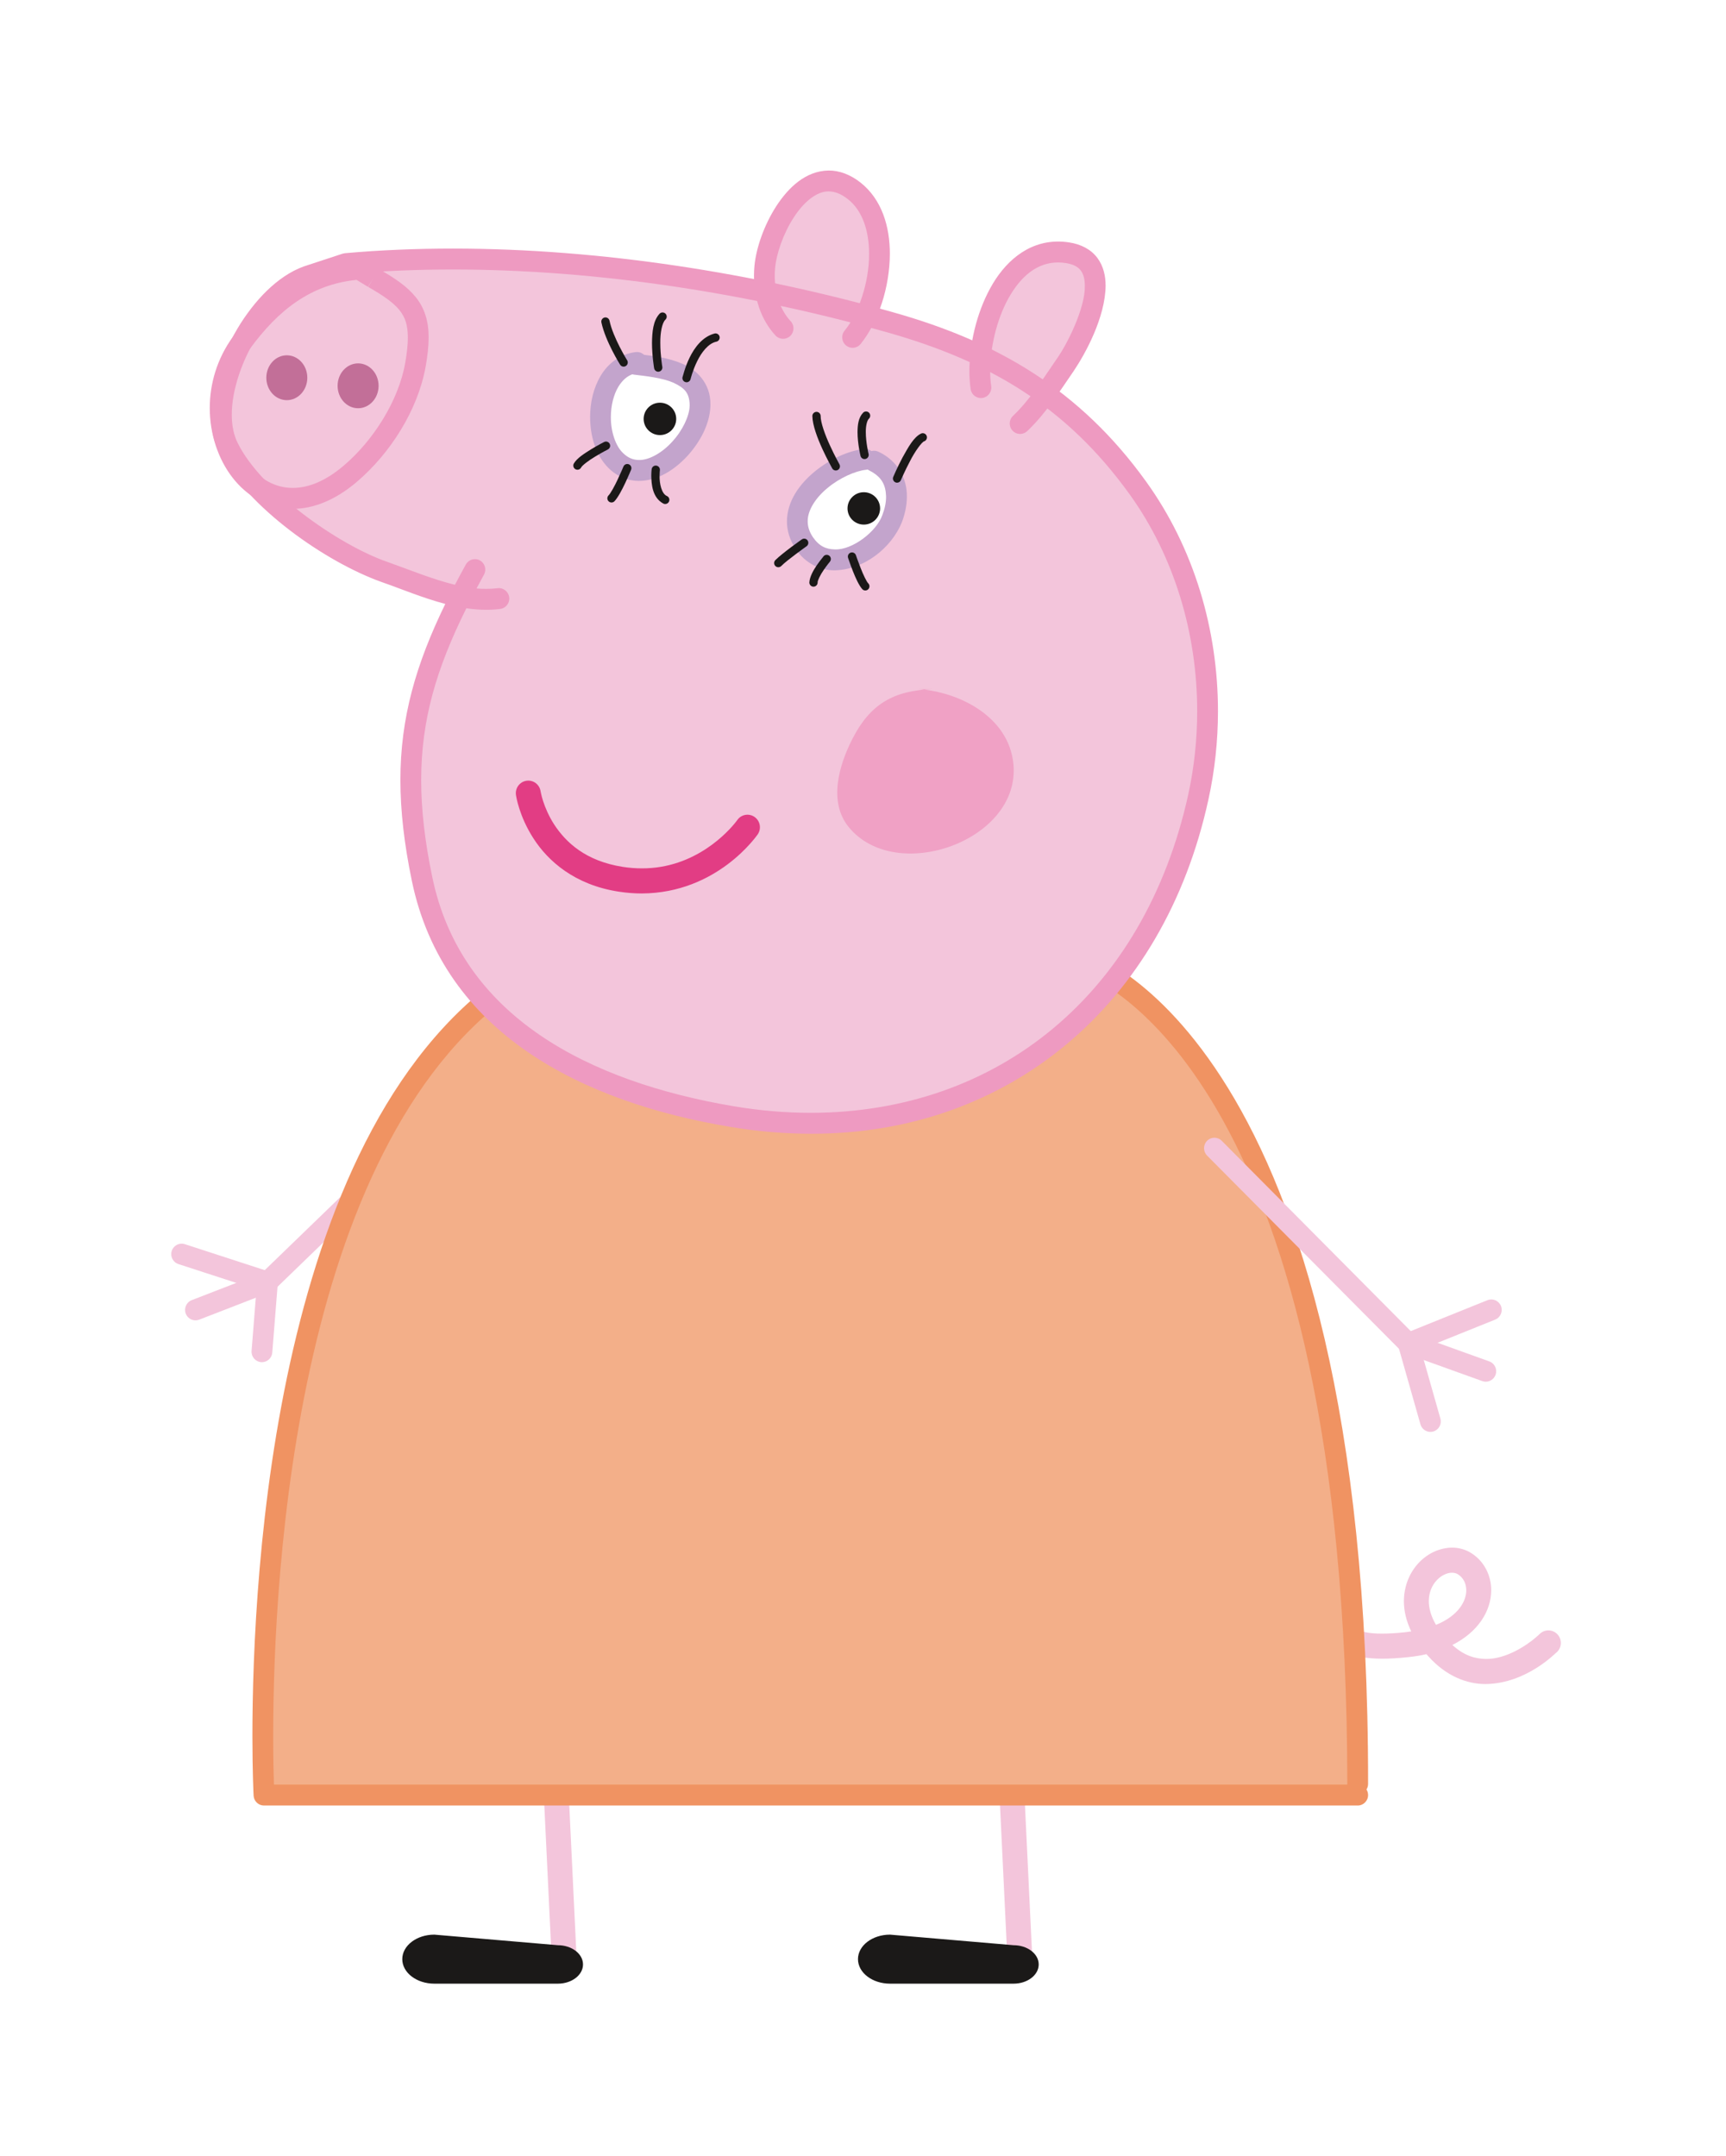 <svg width="209" height="261" viewBox="0 0 209 261" fill="none" xmlns="http://www.w3.org/2000/svg">
<g filter="url(#filter0_d_4_2048)">
<path fill-rule="evenodd" clip-rule="evenodd" d="M121.995 233.396L120.567 203.634C120.527 202.795 121.167 202.083 122.001 202.042C122.834 202.001 123.54 202.647 123.58 203.486L125.009 233.25C125.049 234.087 124.406 234.799 123.575 234.84C123.551 234.843 123.526 234.843 123.503 234.843C122.7 234.843 122.033 234.209 121.995 233.396Z" fill="#F3C5DB"/>
<path fill-rule="evenodd" clip-rule="evenodd" d="M107.772 236.137C105.629 236.137 103.892 234.808 103.892 233.169C103.892 231.53 105.629 230.202 107.772 230.202L122.732 231.482C124.413 231.482 125.776 232.525 125.776 233.809C125.776 235.095 124.413 236.137 122.732 236.137H107.772Z" fill="#1B1918"/>
<path fill-rule="evenodd" clip-rule="evenodd" d="M66.814 233.396L65.387 203.632C65.346 202.795 65.988 202.082 66.819 202.042C67.654 202.001 68.36 202.648 68.401 203.486L69.83 233.249C69.869 234.088 69.227 234.799 68.394 234.84C68.368 234.84 68.345 234.841 68.32 234.841C67.522 234.841 66.852 234.209 66.814 233.396Z" fill="#F3C5DB"/>
<path fill-rule="evenodd" clip-rule="evenodd" d="M52.592 236.137C50.449 236.137 48.712 234.808 48.712 233.169C48.712 231.53 50.449 230.202 52.592 230.202L67.551 231.482C69.233 231.482 70.596 232.525 70.596 233.809C70.596 235.095 69.233 236.137 67.551 236.137H52.592Z" fill="#1B1918"/>
<path fill-rule="evenodd" clip-rule="evenodd" d="M172.988 196.541C172.899 196.444 172.812 196.346 172.727 196.249C172.035 196.409 171.296 196.53 170.515 196.609C169.3 196.739 168.259 196.798 167.362 196.798C165.374 196.789 164.06 196.534 163.046 195.956C162.015 195.405 161.461 194.254 161.507 193.43C161.525 192.512 161.875 191.999 161.944 191.87C162.383 191.159 163.313 190.943 164.02 191.388C164.68 191.802 164.912 192.647 164.578 193.338C164.832 193.492 165.688 193.768 167.362 193.76C168.129 193.76 169.067 193.711 170.194 193.589C170.431 193.56 170.661 193.529 170.885 193.495C170.279 192.235 169.994 190.996 169.996 189.825C170.024 186.07 172.815 183.389 175.823 183.35C176.63 183.348 177.472 183.568 178.206 184.046C179.727 185.026 180.576 186.739 180.568 188.516C180.562 191.04 178.971 193.57 175.866 195.138C177.298 196.438 178.629 196.811 179.933 196.828C182.385 196.86 184.897 195.15 185.925 194.263C186.271 193.973 186.426 193.816 186.426 193.814V193.816C187.015 193.222 187.97 193.222 188.56 193.816C189.147 194.407 189.147 195.371 188.56 195.963C188.43 196.033 184.904 199.79 179.933 199.865C179.913 199.867 179.894 199.867 179.874 199.867C177.616 199.867 175.109 198.905 172.988 196.541ZM173.984 187.288C173.416 187.894 173.015 188.745 173.013 189.825C173.014 190.627 173.24 191.597 173.884 192.703C176.678 191.568 177.556 189.749 177.55 188.516C177.541 187.663 177.186 187.005 176.57 186.599C176.347 186.456 176.115 186.391 175.823 186.388C175.815 186.388 175.809 186.388 175.801 186.388C175.264 186.388 174.543 186.69 173.984 187.288Z" fill="#F3C5DB"/>
<path fill-rule="evenodd" clip-rule="evenodd" d="M31.615 160.899C30.924 160.841 30.407 160.231 30.463 159.535L31.055 152.095L21.606 149.027H21.609C20.946 148.812 20.582 148.099 20.796 147.434C21.011 146.766 21.718 146.401 22.381 146.616L32.773 149.994C33.329 150.173 33.685 150.712 33.641 151.299L32.97 159.74C32.917 160.4 32.367 160.902 31.718 160.902C31.683 160.902 31.649 160.901 31.615 160.899Z" fill="#F3C5DB"/>
<path fill-rule="evenodd" clip-rule="evenodd" d="M22.496 155.029C22.246 154.376 22.571 153.644 23.219 153.392L31.7 150.107L48.617 133.747C49.118 133.261 49.912 133.278 50.392 133.782C50.873 134.284 50.858 135.086 50.357 135.569L33.259 152.109C33.138 152.227 32.995 152.319 32.837 152.38L24.121 155.755C23.974 155.812 23.819 155.838 23.671 155.838C23.165 155.838 22.689 155.53 22.496 155.029Z" fill="#F3C5DB"/>
<path fill-rule="evenodd" clip-rule="evenodd" d="M164.403 213.307H31.964C31.964 213.307 27.941 136.346 63.146 114.068L130.874 112.381C130.874 112.381 164.403 121.832 164.403 211.958V213.307Z" fill="#F3AF89"/>
<path fill-rule="evenodd" clip-rule="evenodd" d="M31.964 214.572C31.297 214.572 30.743 214.044 30.708 213.374C30.706 213.354 30.567 210.668 30.564 206.162C30.567 196.303 31.231 177.736 35.513 159.276C39.806 140.833 47.677 122.392 62.475 112.996C62.668 112.875 62.887 112.808 63.114 112.803L130.841 111.115L131.212 111.16C131.811 111.266 165.744 121.567 165.66 211.956C165.66 212.203 165.589 212.436 165.466 212.63C165.589 212.827 165.66 213.059 165.66 213.307C165.66 214.005 165.095 214.572 164.402 214.572H31.964ZM163.147 212.04C163.145 212.013 163.144 211.985 163.144 211.956C163.083 127.71 133.918 114.892 130.814 113.696C130.767 113.678 130.727 113.664 130.693 113.652L63.524 115.325C49.847 124.124 42.135 141.806 37.962 159.85C33.747 178.004 33.08 196.42 33.081 206.162C33.08 208.843 33.13 210.859 33.169 212.04H163.147Z" fill="#F09362"/>
<path fill-rule="evenodd" clip-rule="evenodd" d="M137.767 55.045C134.4 50.373 130.69 46.672 126.566 43.685C127.4 42.531 128.186 41.34 128.995 40.171C131.152 37.052 135.807 27.599 129.26 26.597C122.852 25.616 119.353 33.017 118.741 39.057C115.366 37.447 111.747 36.139 107.855 35.038C106.856 34.755 105.844 34.484 104.834 34.215C107.035 29.462 107.492 22.281 103.422 19.096C97.809 14.701 93.051 23.567 92.607 28.311C92.514 29.315 92.554 30.357 92.74 31.371C76.056 27.964 58.385 26.462 41.878 27.913L37.751 29.269C30.912 31.211 24.465 43.824 27.648 50.173C30.766 56.391 40.197 63.011 46.591 65.254C49.479 66.267 52.621 67.622 55.777 68.232C49.983 79.618 48.237 88.509 51.099 102.368C54.768 120.135 70.98 128.199 88.612 131.166C116.265 135.82 138.986 120.382 145.104 92.504C147.896 79.782 145.491 65.762 137.767 55.045Z" fill="#F3C5DB"/>
<path fill-rule="evenodd" clip-rule="evenodd" d="M98.215 133.249C95.024 133.249 91.746 132.975 88.405 132.412C70.6 129.443 53.712 121.152 49.868 102.624C48.944 98.162 48.485 94.176 48.485 90.437C48.48 82.88 50.376 76.384 53.92 69.109C51.168 68.39 48.55 67.271 46.178 66.449C39.46 64.04 29.976 57.477 26.527 50.745C25.835 49.371 25.552 47.818 25.552 46.211C25.562 42.567 26.982 38.568 29.119 35.179C31.273 31.807 34.133 29.004 37.358 28.066L41.486 26.709L41.768 26.652C46.062 26.27 50.436 26.093 54.846 26.093C72.813 26.093 91.42 29.073 108.194 33.818C120.813 37.374 130.807 43.211 138.783 54.3C144.608 62.387 147.481 72.262 147.483 82.092C147.481 85.686 147.099 89.279 146.33 92.776C140.874 117.817 122.019 133.249 98.302 133.249C98.273 133.249 98.243 133.249 98.215 133.249ZM51.001 90.437C51.001 93.966 51.431 97.774 52.33 102.11C55.824 119.114 71.359 126.952 88.819 129.917C92.03 130.457 95.168 130.716 98.215 130.716C120.855 130.681 138.546 116.303 143.875 92.23C144.602 88.915 144.968 85.506 144.966 82.092C144.968 72.754 142.232 63.395 136.748 55.788C129.096 45.192 119.797 39.747 107.513 36.256C90.941 31.565 72.539 28.625 54.846 28.625C50.552 28.625 46.3 28.796 42.13 29.16L38.09 30.486C35.764 31.123 33.154 33.489 31.239 36.54C29.306 39.573 28.055 43.249 28.066 46.211C28.066 47.519 28.302 48.675 28.771 49.602C31.555 55.305 40.931 61.98 47.004 64.058C49.643 64.995 52.408 66.147 55.09 66.792C55.51 65.987 55.949 65.169 56.406 64.338L56.408 64.341C56.742 63.729 57.508 63.507 58.116 63.845C58.721 64.184 58.943 64.954 58.605 65.564C58.295 66.13 57.994 66.687 57.703 67.237C58.099 67.274 58.49 67.292 58.88 67.29C59.342 67.288 59.802 67.262 60.26 67.205C60.949 67.121 61.575 67.616 61.659 68.31C61.744 69.002 61.254 69.632 60.565 69.718C60 69.788 59.441 69.822 58.88 69.822C58.071 69.819 57.266 69.75 56.471 69.635C52.839 76.948 51.005 83.126 51.001 90.437Z" fill="#EE9AC1"/>
<path fill-rule="evenodd" clip-rule="evenodd" d="M25.399 45.406C25.399 42.49 26.262 39.424 28.226 36.737C31.964 31.57 36.748 27.822 43.372 27.321C43.631 27.3 43.892 27.363 44.117 27.499L45.861 28.558C47.778 29.658 49.258 30.637 50.325 31.949C51.407 33.267 51.918 34.925 51.903 36.867C51.903 37.914 51.772 39.06 51.542 40.377C50.577 45.713 47.234 50.885 43.245 54.302C40.609 56.554 37.936 57.6 35.452 57.6C29.384 57.538 25.409 51.641 25.399 45.406ZM30.253 38.233C28.625 40.469 27.916 42.989 27.914 45.406C27.912 48.016 28.756 50.489 30.123 52.252C31.502 54.017 33.324 55.065 35.452 55.068C37.225 55.066 39.31 54.336 41.619 52.37C45.189 49.34 48.264 44.517 49.067 39.933C49.28 38.709 49.389 37.698 49.389 36.867C49.374 35.297 49.061 34.42 48.373 33.546C47.676 32.671 46.448 31.796 44.594 30.743L45.214 29.642L44.565 30.726L43.171 29.881C37.643 30.447 33.721 33.502 30.253 38.233Z" fill="#EE9AC1"/>
<path fill-rule="evenodd" clip-rule="evenodd" d="M112.952 79.419C108.194 79.591 105.349 81.236 103.19 85.499C101.597 88.643 100.279 93.064 102.771 96.123C108.485 103.135 123.642 97.75 122.711 88.464C122.14 82.766 116.197 79.774 111.226 79.419H112.952Z" fill="#F0A1C5"/>
<path fill-rule="evenodd" clip-rule="evenodd" d="M74.961 103.947C69.558 103.136 66.315 100.185 64.593 97.491C62.851 94.793 62.498 92.371 62.475 92.238H62.478C62.357 91.409 62.926 90.638 63.75 90.516C64.575 90.394 65.34 90.968 65.461 91.798C65.465 91.798 65.469 91.866 65.517 92.072C65.56 92.278 65.638 92.585 65.761 92.966C66.006 93.725 66.428 94.764 67.119 95.832C68.527 97.969 70.894 100.234 75.417 100.942C76.221 101.067 76.987 101.121 77.718 101.121C84.249 101.148 88.265 96.581 89.116 95.485C89.232 95.333 89.269 95.279 89.273 95.279C89.746 94.589 90.686 94.419 91.37 94.899C92.055 95.376 92.224 96.322 91.748 97.012C91.639 97.144 86.881 104.112 77.718 104.16C76.835 104.16 75.915 104.093 74.961 103.947Z" fill="#E23D84"/>
<path fill-rule="evenodd" clip-rule="evenodd" d="M104.753 51.611C100.802 52.044 94.225 56.971 97.379 61.715C100.333 66.159 106.558 62.596 108.019 58.803C109.078 56.053 108.682 53.202 105.83 51.829L104.753 51.611Z" fill="white"/>
<path fill-rule="evenodd" clip-rule="evenodd" d="M96.334 62.421C95.625 61.365 95.286 60.217 95.289 59.114C95.312 56.629 96.839 54.585 98.644 53.089C100.479 51.593 102.66 50.581 104.616 50.353C104.949 50.317 105.266 50.415 105.513 50.604C105.79 50.531 106.094 50.552 106.373 50.687C108.705 51.769 109.851 53.963 109.812 56.125C109.81 57.177 109.584 58.237 109.189 59.262C107.936 62.323 104.626 64.964 101.09 65.043C101.064 65.043 101.039 65.043 101.013 65.043C99.284 65.043 97.485 64.193 96.334 62.421ZM104.889 52.869C103.616 52.994 101.696 53.833 100.235 55.049C98.743 56.267 97.782 57.799 97.803 59.114C97.806 59.716 97.968 60.322 98.422 61.011C99.206 62.147 100.038 62.486 101.09 62.511C103.225 62.592 106.136 60.358 106.846 58.345C107.146 57.567 107.298 56.804 107.295 56.125C107.256 54.722 106.786 53.732 105.289 52.971C105.209 52.933 105.136 52.887 105.069 52.837C105.011 52.851 104.95 52.863 104.889 52.869Z" fill="#C3A4CC"/>
<path fill-rule="evenodd" clip-rule="evenodd" d="M77.132 39.88C72.23 40.469 71.478 48.661 74.527 51.714C78.418 55.61 84.587 49.461 84.764 45.219C84.944 40.892 80.015 40.477 76.916 40.098L77.132 39.88Z" fill="white"/>
<path fill-rule="evenodd" clip-rule="evenodd" d="M73.638 52.611C72.102 51.046 71.466 48.758 71.455 46.492C71.457 44.741 71.85 42.974 72.732 41.498C73.597 40.032 75.068 38.843 76.982 38.624C77.363 38.578 77.724 38.709 77.985 38.953C79.35 39.121 80.978 39.355 82.464 39.97C84.289 40.668 86.069 42.368 86.024 44.991C86.024 45.075 86.024 45.167 86.018 45.272C85.91 47.37 84.796 49.469 83.255 51.178C81.702 52.858 79.672 54.194 77.385 54.219C77.372 54.219 77.36 54.219 77.347 54.219C76.046 54.219 74.701 53.691 73.638 52.611ZM74.882 42.81C74.298 43.774 73.966 45.134 73.968 46.492C73.959 48.261 74.543 49.974 75.413 50.817C76.079 51.468 76.685 51.676 77.385 51.686C78.586 51.711 80.176 50.827 81.403 49.464C82.645 48.126 83.476 46.359 83.505 45.17C83.51 45.113 83.51 45.054 83.51 44.991C83.464 43.497 82.839 42.938 81.498 42.31C80.169 41.744 78.299 41.535 76.765 41.353C76.695 41.345 76.627 41.331 76.563 41.312C75.871 41.572 75.338 42.074 74.882 42.81Z" fill="#C3A4CC"/>
<path fill-rule="evenodd" clip-rule="evenodd" d="M37.212 41.727C37.212 43.227 36.101 44.443 34.73 44.443C33.36 44.443 32.249 43.227 32.249 41.727C32.249 40.227 33.36 39.011 34.73 39.011C36.101 39.011 37.212 40.227 37.212 41.727Z" fill="#C26F98"/>
<path fill-rule="evenodd" clip-rule="evenodd" d="M45.843 42.705C45.843 44.204 44.733 45.421 43.361 45.421C41.991 45.421 40.88 44.204 40.88 42.705C40.88 41.205 41.991 39.989 43.361 39.989C44.733 39.989 45.843 41.205 45.843 42.705Z" fill="#C26F98"/>
<path fill-rule="evenodd" clip-rule="evenodd" d="M102.44 37.816C101.905 37.372 101.827 36.573 102.269 36.034C103.921 34.05 105.255 30.202 105.237 26.728C105.237 23.915 104.414 21.461 102.65 20.094C101.755 19.4 101.017 19.176 100.35 19.172C98.96 19.134 97.353 20.384 96.096 22.356C94.84 24.281 94.002 26.774 93.858 28.432C93.829 28.744 93.812 29.058 93.814 29.372C93.81 31.432 94.444 33.503 95.744 34.888C96.216 35.397 96.19 36.201 95.683 36.677C95.176 37.155 94.38 37.127 93.906 36.618C92.053 34.616 91.3 31.925 91.299 29.372C91.299 28.974 91.317 28.577 91.355 28.194C91.566 26.001 92.505 23.291 93.986 20.976C95.462 18.709 97.549 16.679 100.35 16.641C101.636 16.637 102.963 17.129 104.193 18.095C106.812 20.163 107.752 23.47 107.752 26.728C107.734 30.815 106.34 35.008 104.211 37.644H104.213C103.964 37.947 103.603 38.105 103.239 38.105C102.958 38.105 102.676 38.01 102.44 37.816Z" fill="#EE9AC1"/>
<path fill-rule="evenodd" clip-rule="evenodd" d="M122.61 48.135C122.132 47.626 122.155 46.825 122.662 46.345C124.687 44.429 126.24 41.944 127.96 39.448C129.207 37.699 131.412 33.328 131.362 30.605C131.362 29.77 131.181 29.157 130.872 28.752C130.563 28.349 130.086 28.014 129.065 27.847C128.737 27.796 128.425 27.772 128.125 27.772C125.578 27.768 123.589 29.459 122.108 32.118C120.65 34.745 119.891 38.199 119.897 40.926C119.897 41.581 119.941 42.191 120.02 42.735H120.023C120.124 43.427 119.652 44.071 118.965 44.175C118.276 44.277 117.637 43.8 117.535 43.109C117.432 42.421 117.384 41.69 117.383 40.926C117.39 37.753 118.205 33.997 119.907 30.89C121.585 27.813 124.336 25.243 128.125 25.241C128.557 25.241 129 25.274 129.448 25.344C130.925 25.562 132.132 26.219 132.877 27.221C133.625 28.219 133.879 29.422 133.879 30.605C133.828 34.436 131.445 38.78 130.027 40.893C128.348 43.314 126.722 45.967 124.388 48.188C124.144 48.418 123.833 48.533 123.523 48.533C123.19 48.533 122.855 48.399 122.61 48.135Z" fill="#EE9AC1"/>
<path fill-rule="evenodd" clip-rule="evenodd" d="M75.088 40.151C75.077 40.123 73.322 37.349 72.823 35.035C72.765 34.763 72.939 34.494 73.209 34.436C73.48 34.377 73.747 34.551 73.806 34.823C74.227 36.845 75.93 39.609 75.938 39.611H75.941C76.087 39.849 76.015 40.161 75.78 40.31C75.698 40.362 75.605 40.387 75.515 40.387C75.347 40.387 75.183 40.303 75.088 40.151Z" fill="#1B1918"/>
<path fill-rule="evenodd" clip-rule="evenodd" d="M79.208 40.578C79.206 40.563 78.951 39.095 78.949 37.512C78.968 36.209 79.07 34.826 79.875 33.97C80.072 33.776 80.389 33.776 80.586 33.973C80.781 34.17 80.781 34.491 80.584 34.689C80.169 35.059 79.938 36.298 79.957 37.512C79.955 38.988 80.196 40.403 80.199 40.406C80.247 40.681 80.061 40.944 79.788 40.992C79.759 40.997 79.73 40.999 79.702 40.999C79.462 40.999 79.249 40.824 79.208 40.578Z" fill="#1B1918"/>
<path fill-rule="evenodd" clip-rule="evenodd" d="M83.015 42.26C82.745 42.194 82.58 41.921 82.645 41.651C82.703 41.627 83.576 37.153 86.534 36.373C86.803 36.312 87.073 36.485 87.134 36.756C87.194 37.029 87.022 37.3 86.752 37.361C85.785 37.556 84.948 38.636 84.411 39.748C83.87 40.848 83.622 41.884 83.622 41.886C83.567 42.119 83.36 42.275 83.133 42.275C83.094 42.275 83.054 42.27 83.015 42.26Z" fill="#1B1918"/>
<path fill-rule="evenodd" clip-rule="evenodd" d="M80.331 56.965C78.965 56.236 78.885 54.564 78.864 53.617C78.864 53.144 78.906 52.817 78.908 52.802C78.944 52.525 79.194 52.33 79.47 52.366C79.744 52.401 79.938 52.653 79.906 52.93C79.906 52.93 79.869 53.205 79.869 53.617C79.849 54.493 80.095 55.785 80.771 56.053C81.022 56.175 81.126 56.479 81.003 56.732C80.916 56.91 80.737 57.015 80.551 57.015C80.477 57.015 80.402 56.999 80.331 56.965Z" fill="#1B1918"/>
<path fill-rule="evenodd" clip-rule="evenodd" d="M73.692 56.683C73.495 56.485 73.495 56.164 73.692 55.967C73.925 55.748 74.433 54.827 74.805 54.023C75.189 53.211 75.488 52.485 75.491 52.482C75.597 52.225 75.891 52.102 76.148 52.209C76.402 52.316 76.526 52.612 76.418 52.87C76.388 52.906 75.251 55.786 74.403 56.683C74.305 56.781 74.176 56.83 74.048 56.83C73.919 56.83 73.79 56.781 73.692 56.683Z" fill="#1B1918"/>
<path fill-rule="evenodd" clip-rule="evenodd" d="M69.69 52.808C69.443 52.678 69.35 52.371 69.479 52.124C69.863 51.457 70.731 50.924 71.564 50.398C72.39 49.895 73.146 49.51 73.153 49.507C73.402 49.381 73.702 49.482 73.829 49.732C73.955 49.982 73.854 50.284 73.606 50.411C73.604 50.411 72.871 50.784 72.085 51.264C71.303 51.717 70.445 52.385 70.372 52.594C70.282 52.767 70.106 52.866 69.924 52.866C69.846 52.866 69.765 52.847 69.69 52.808Z" fill="#1B1918"/>
<path fill-rule="evenodd" clip-rule="evenodd" d="M93.888 64.52C93.691 64.322 93.691 64.002 93.888 63.804C94.766 62.929 97.076 61.312 97.089 61.3H97.091C97.317 61.14 97.63 61.195 97.789 61.424C97.949 61.654 97.893 61.969 97.665 62.129C97.664 62.133 95.326 63.783 94.601 64.522C94.502 64.619 94.373 64.668 94.245 64.668C94.116 64.668 93.987 64.619 93.888 64.52Z" fill="#1B1918"/>
<path fill-rule="evenodd" clip-rule="evenodd" d="M98.003 66.513C98.081 65.17 99.711 63.419 99.72 63.347C99.897 63.133 100.215 63.105 100.428 63.284C100.642 63.465 100.668 63.782 100.491 63.997C100.491 63.999 100.104 64.46 99.721 65.031C99.331 65.583 98.981 66.318 99.008 66.513C99.008 66.793 98.783 67.021 98.504 67.021C98.226 67.021 98.003 66.793 98.003 66.513Z" fill="#1B1918"/>
<path fill-rule="evenodd" clip-rule="evenodd" d="M104.423 67.332C103.615 66.456 102.731 63.585 102.692 63.541L102.694 63.544C102.604 63.279 102.744 62.99 103.008 62.901C103.272 62.812 103.556 62.954 103.645 63.219C103.645 63.222 103.891 63.95 104.212 64.756C104.512 65.551 104.962 66.469 105.135 66.617C105.332 66.815 105.332 67.137 105.135 67.335C105.036 67.433 104.907 67.482 104.778 67.482C104.649 67.482 104.52 67.432 104.423 67.332Z" fill="#1B1918"/>
<path fill-rule="evenodd" clip-rule="evenodd" d="M108.427 54.393C108.172 54.281 108.053 53.984 108.164 53.727C108.166 53.72 108.651 52.58 109.293 51.37C109.975 50.154 110.636 48.897 111.56 48.473C111.82 48.374 112.111 48.505 112.209 48.766C112.308 49.026 112.18 49.318 111.921 49.418C111.654 49.455 110.758 50.689 110.18 51.848C109.563 53.012 109.09 54.123 109.088 54.125L109.09 54.127C109.007 54.319 108.821 54.434 108.626 54.434C108.56 54.434 108.492 54.421 108.427 54.393Z" fill="#1B1918"/>
<path fill-rule="evenodd" clip-rule="evenodd" d="M104.198 51.187C104.196 51.168 103.838 49.723 103.837 48.304C103.848 47.451 103.93 46.574 104.517 45.959C104.713 45.761 105.032 45.763 105.229 45.961C105.424 46.162 105.421 46.482 105.225 46.678C104.995 46.873 104.83 47.545 104.84 48.304C104.838 49.557 105.174 50.943 105.174 50.948H105.177C105.241 51.219 105.076 51.493 104.807 51.561C104.767 51.57 104.727 51.575 104.687 51.575C104.46 51.575 104.254 51.421 104.198 51.187Z" fill="#1B1918"/>
<path fill-rule="evenodd" clip-rule="evenodd" d="M100.769 52.699C100.763 52.649 98.407 48.6 98.367 46.364C98.367 46.084 98.593 45.858 98.871 45.858C99.148 45.858 99.373 46.084 99.373 46.364C99.361 47.149 99.919 48.676 100.497 49.923C101.07 51.179 101.643 52.199 101.645 52.2V52.202C101.782 52.445 101.696 52.754 101.454 52.891C101.375 52.936 101.29 52.958 101.206 52.958C101.031 52.958 100.862 52.865 100.769 52.699Z" fill="#1B1918"/>
<path fill-rule="evenodd" clip-rule="evenodd" d="M106.568 57.547C106.568 58.628 105.686 59.506 104.598 59.506C103.509 59.506 102.625 58.628 102.625 57.547C102.625 56.464 103.509 55.587 104.598 55.587C105.686 55.587 106.568 56.464 106.568 57.547Z" fill="#1B1918"/>
<path fill-rule="evenodd" clip-rule="evenodd" d="M81.882 46.711C81.882 47.792 80.999 48.67 79.911 48.67C78.822 48.67 77.938 47.792 77.938 46.711C77.938 45.628 78.822 44.75 79.911 44.75C80.999 44.75 81.882 45.628 81.882 46.711Z" fill="#1B1918"/>
<path fill-rule="evenodd" clip-rule="evenodd" d="M179.49 163.191L170.102 159.816C169.927 159.754 169.764 159.65 169.635 159.518L146.165 135.893C145.673 135.397 145.673 134.596 146.165 134.101C146.655 133.605 147.452 133.605 147.943 134.101L171.211 157.526L180.335 160.806L180.337 160.808C180.989 161.042 181.332 161.767 181.097 162.426C180.912 162.942 180.428 163.265 179.912 163.265C179.773 163.265 179.629 163.242 179.49 163.191Z" fill="#F3C5DB"/>
<path fill-rule="evenodd" clip-rule="evenodd" d="M171.999 168.421L169.315 158.97C169.138 158.345 169.459 157.689 170.058 157.449L180.115 153.397L180.118 153.399C180.761 153.139 181.492 153.454 181.751 154.104C182.007 154.752 181.694 155.489 181.05 155.748L172.044 159.374L174.416 167.728C174.606 168.4 174.22 169.099 173.553 169.292C173.438 169.326 173.322 169.341 173.208 169.341C172.66 169.341 172.156 168.978 171.999 168.421Z" fill="#F3C5DB"/>
</g>
<defs>
<filter id="filter0_d_4_2048" x="0.734" y="0.641" width="208.266" height="259.496" filterUnits="userSpaceOnUse" color-interpolation-filters="sRGB">
<feFlood flood-opacity="0" result="BackgroundImageFix"/>
<feColorMatrix in="SourceAlpha" type="matrix" values="0 0 0 0 0 0 0 0 0 0 0 0 0 0 0 0 0 0 127 0" result="hardAlpha"/>
<feOffset dy="4"/>
<feGaussianBlur stdDeviation="10"/>
<feComposite in2="hardAlpha" operator="out"/>
<feColorMatrix type="matrix" values="0 0 0 0 0 0 0 0 0 0 0 0 0 0 0 0 0 0 0.25 0"/>
<feBlend mode="normal" in2="BackgroundImageFix" result="effect1_dropShadow_4_2048"/>
<feBlend mode="normal" in="SourceGraphic" in2="effect1_dropShadow_4_2048" result="shape"/>
</filter>
</defs>
</svg>
